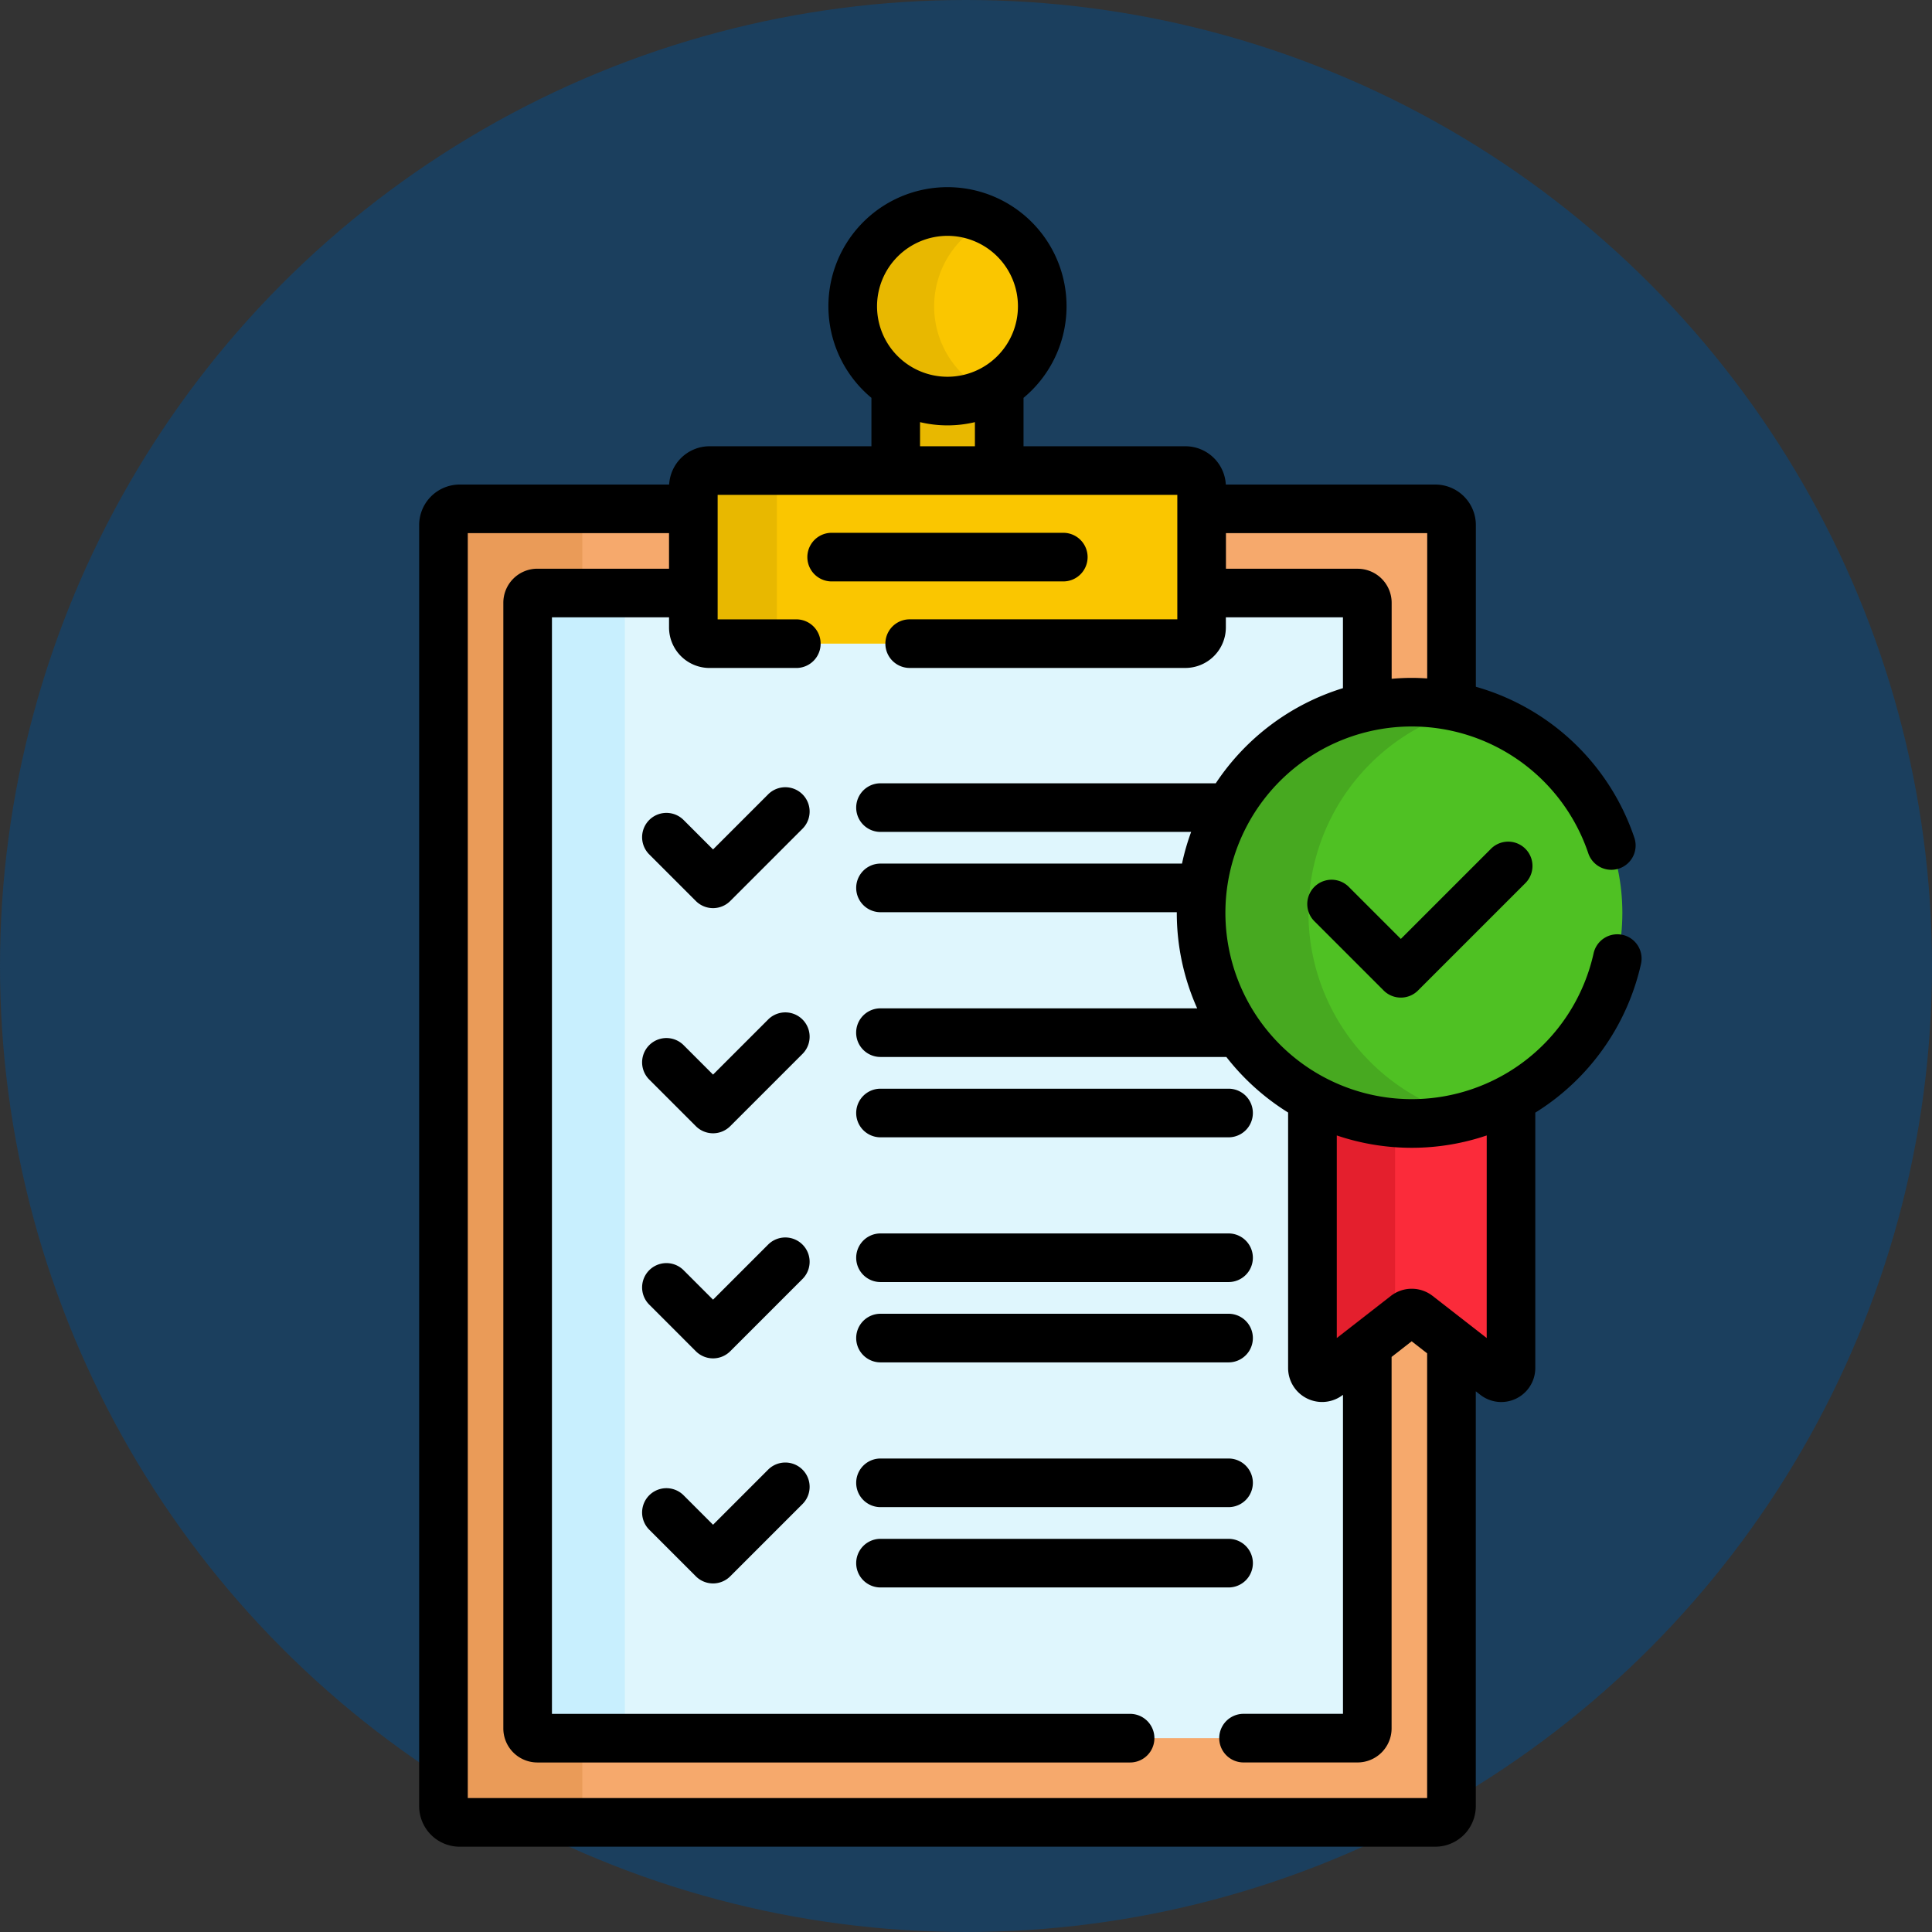 <svg xmlns="http://www.w3.org/2000/svg" width="122" height="122" viewBox="0 0 122 122">
  <rect x="0" y="0" width="122" height="122" fill="#333333" stroke="none"/>
  <g id="Grupo_946735" data-name="Grupo 946735" transform="translate(7760 9609)">
    <circle id="Elipse_5274" data-name="Elipse 5274" cx="61" cy="61" r="61" transform="translate(-7760 -9609)" fill="#1b3f5e"/>
    <g id="obediente" transform="translate(-7800.938 -9597.177)">
      <path id="Trazado_678293" data-name="Trazado 678293" d="M217.719,62.2a5.954,5.954,0,0,1-3.267-.972v5.36h6.535v-5.36A5.957,5.957,0,0,1,217.719,62.2Z" transform="translate(-116.95 -48.698)" fill="#e8b800"/>
      <g id="Grupo_946725" data-name="Grupo 946725" transform="translate(68.942 20.309)">
        <path id="Trazado_678294" data-name="Trazado 678294" d="M136.427,150.146a.614.614,0,0,0-.755,0l-4.9,3.816a.614.614,0,0,1-.991-.484v-17a13.3,13.3,0,0,1,8.78-24.794V100.255a1.023,1.023,0,0,0-1.023-1.023h-14.96v7.489a.819.819,0,0,1-.819.819H91.709a.819.819,0,0,1-.819-.819V99.232H75.93a1.023,1.023,0,0,0-1.023,1.023v80.9a1.023,1.023,0,0,0,1.023,1.023h61.607a1.023,1.023,0,0,0,1.023-1.023V151.808Z" transform="translate(-74.907 -99.232)" fill="#f6a96c"/>
      </g>
      <path id="Trazado_678295" data-name="Trazado 678295" d="M83.677,181.153v-4.292H80.836a.614.614,0,0,1-.614-.614V105.162a.614.614,0,0,1,.614-.614h2.841v-4.292A1.023,1.023,0,0,1,84.7,99.233H75.93a1.023,1.023,0,0,0-1.023,1.023v80.9a1.023,1.023,0,0,0,1.023,1.023H84.7a1.023,1.023,0,0,1-1.023-1.023Z" transform="translate(-5.965 -78.924)" fill="#ea9b58"/>
      <path id="Trazado_678296" data-name="Trazado 678296" d="M151.426,174.618a.614.614,0,0,1-.991-.484V157.127A13.3,13.3,0,0,1,153.9,132.4v-6.579a.614.614,0,0,0-.614-.614H143.232v2.174a.819.819,0,0,1-.819.819h-30.05a.819.819,0,0,1-.819-.819V125.2H101.49a.614.614,0,0,0-.614.614V196.9a.614.614,0,0,0,.614.614h51.8a.614.614,0,0,0,.614-.614v-24.21Z" transform="translate(-26.619 -99.578)" fill="#dff6fd"/>
      <g id="Grupo_946726" data-name="Grupo 946726" transform="translate(74.257 25.624)">
        <path id="Trazado_678297" data-name="Trazado 678297" d="M107.016,196.9V125.816a.614.614,0,0,1,.614-.614h-6.14a.614.614,0,0,0-.614.614V196.9a.614.614,0,0,0,.614.614h6.14A.614.614,0,0,1,107.016,196.9Z" transform="translate(-100.876 -125.202)" fill="#c8effe"/>
      </g>
      <g id="Grupo_946727" data-name="Grupo 946727" transform="translate(84.72 17.891)">
        <path id="Trazado_678298" data-name="Trazado 678298" d="M183.076,98.348h-30.05A1.023,1.023,0,0,1,152,97.325V88.441a1.023,1.023,0,0,1,1.023-1.023h30.05a1.023,1.023,0,0,1,1.023,1.023v8.884A1.023,1.023,0,0,1,183.076,98.348Z" transform="translate(-152.002 -87.418)" fill="#fac600"/>
      </g>
      <g id="Grupo_946728" data-name="Grupo 946728" transform="translate(84.72 17.891)">
        <path id="Trazado_678299" data-name="Trazado 678299" d="M157.277,97.325V88.441a1.023,1.023,0,0,1,1.023-1.023h-5.275A1.023,1.023,0,0,0,152,88.441v8.884a1.023,1.023,0,0,0,1.023,1.023H158.3A1.023,1.023,0,0,1,157.277,97.325Z" transform="translate(-152.002 -87.418)" fill="#e8b800"/>
      </g>
      <path id="Trazado_678300" data-name="Trazado 678300" d="M349.294,282.776a13.238,13.238,0,0,1-6.269-1.569v17a.614.614,0,0,0,.991.484l4.9-3.816a.614.614,0,0,1,.755,0l4.9,3.816a.614.614,0,0,0,.991-.484v-17A13.242,13.242,0,0,1,349.294,282.776Z" transform="translate(-219.209 -223.654)" fill="#fb2b3a"/>
      <path id="Trazado_678301" data-name="Trazado 678301" d="M343.025,281.207v17a.614.614,0,0,0,.991.484l4.226-3.291V282.73A13.216,13.216,0,0,1,343.025,281.207Z" transform="translate(-219.209 -223.654)" fill="#e41f2d"/>
      <g id="Grupo_946731" data-name="Grupo 946731" transform="translate(116.783 32.519)">
        <g id="Grupo_946729" data-name="Grupo 946729" transform="translate(0 0)">
          <circle id="Elipse_5286" data-name="Elipse 5286" cx="13.301" cy="13.301" r="13.301" fill="#4fc123"/>
        </g>
        <g id="Grupo_946730" data-name="Grupo 946730" transform="translate(0)">
          <path id="Trazado_678302" data-name="Trazado 678302" d="M315.443,172.19a13.306,13.306,0,0,1,9.911-12.864,13.3,13.3,0,1,0,0,25.728,13.306,13.306,0,0,1-9.911-12.864Z" transform="translate(-308.663 -158.889)" fill="#47a920"/>
        </g>
      </g>
      <g id="Grupo_946732" data-name="Grupo 946732" transform="translate(94.785 1.535)">
        <circle id="Elipse_5287" data-name="Elipse 5287" cx="5.984" cy="5.984" r="5.984" transform="translate(0)" fill="#fac600"/>
      </g>
      <g id="Grupo_946733" data-name="Grupo 946733" transform="translate(94.785 1.535)">
        <path id="Trazado_678303" data-name="Trazado 678303" d="M206.321,13.484a5.984,5.984,0,0,1,3.413-5.4,5.984,5.984,0,1,0,0,10.809A5.984,5.984,0,0,1,206.321,13.484Z" transform="translate(-201.179 -7.5)" fill="#e8b800"/>
      </g>
      <g id="Grupo_946734" data-name="Grupo 946734" transform="translate(67.407 0)">
        <path id="Trazado_678304" data-name="Trazado 678304" d="M144.151,185.6l-3.478,3.478-1.859-1.859a1.535,1.535,0,1,0-2.171,2.171l2.944,2.944a1.535,1.535,0,0,0,2.171,0l4.564-4.564a1.535,1.535,0,0,0-2.171-2.171Z" transform="translate(-122.115 -147.261)"/>
        <path id="Trazado_678305" data-name="Trazado 678305" d="M144.151,255.049l-3.478,3.478-1.859-1.859a1.535,1.535,0,0,0-2.171,2.171l2.944,2.944a1.535,1.535,0,0,0,2.171,0l4.564-4.564a1.535,1.535,0,0,0-2.171-2.171Z" transform="translate(-122.115 -202.492)"/>
        <path id="Trazado_678306" data-name="Trazado 678306" d="M203.785,281.21h21.979a1.535,1.535,0,0,0,0-3.07H203.785a1.535,1.535,0,0,0,0,3.07Z" transform="translate(-174.653 -221.215)"/>
        <path id="Trazado_678307" data-name="Trazado 678307" d="M144.151,324.492l-3.478,3.478-1.859-1.859a1.535,1.535,0,1,0-2.171,2.171l2.944,2.945a1.535,1.535,0,0,0,2.171,0l4.564-4.564a1.535,1.535,0,0,0-2.171-2.171Z" transform="translate(-122.115 -257.723)"/>
        <path id="Trazado_678308" data-name="Trazado 678308" d="M225.764,322.8H203.785a1.535,1.535,0,0,0,0,3.07h21.979a1.535,1.535,0,0,0,0-3.07Z" transform="translate(-174.653 -256.735)"/>
        <path id="Trazado_678309" data-name="Trazado 678309" d="M225.764,347.583H203.785a1.535,1.535,0,0,0,0,3.07h21.979a1.535,1.535,0,0,0,0-3.07Z" transform="translate(-174.653 -276.446)"/>
        <path id="Trazado_678310" data-name="Trazado 678310" d="M144.151,393.934l-3.478,3.479-1.859-1.859a1.535,1.535,0,1,0-2.171,2.171l2.944,2.944a1.535,1.535,0,0,0,2.171,0l4.564-4.564a1.535,1.535,0,0,0-2.171-2.171Z" transform="translate(-122.115 -312.953)"/>
        <path id="Trazado_678311" data-name="Trazado 678311" d="M225.764,392.243H203.785a1.535,1.535,0,0,0,0,3.07h21.979a1.535,1.535,0,0,0,0-3.07Z" transform="translate(-174.653 -311.965)"/>
        <path id="Trazado_678312" data-name="Trazado 678312" d="M227.3,418.56a1.535,1.535,0,0,0-1.535-1.535H203.785a1.535,1.535,0,0,0,0,3.07h21.979A1.535,1.535,0,0,0,227.3,418.56Z" transform="translate(-174.653 -331.675)"/>
        <path id="Trazado_678313" data-name="Trazado 678313" d="M143.4,47.211a1.534,1.534,0,0,0-1.831,1.166,11.766,11.766,0,1,1-.342-6.338,1.535,1.535,0,1,0,2.907-.986,14.83,14.83,0,0,0-10-9.509V21.333a2.561,2.561,0,0,0-2.558-2.558H118.345a2.559,2.559,0,0,0-2.551-2.418H105.571V13.3a7.519,7.519,0,1,0-9.605,0v3.057H85.744a2.559,2.559,0,0,0-2.551,2.418H69.965a2.561,2.561,0,0,0-2.558,2.558v80.9a2.561,2.561,0,0,0,2.558,2.558h61.607a2.561,2.561,0,0,0,2.558-2.558v-26.2l.288.224a2.149,2.149,0,0,0,3.469-1.7V58.437a14.73,14.73,0,0,0,1.543-1.1,14.9,14.9,0,0,0,5.134-8.3A1.535,1.535,0,0,0,143.4,47.211ZM131.061,31.018c-.324-.021-.649-.035-.976-.035-.428,0-.85.022-1.268.058v-4.8a2.151,2.151,0,0,0-2.149-2.149h-8.315V21.844h12.709ZM100.769,3.07A4.449,4.449,0,1,1,96.32,7.519a4.454,4.454,0,0,1,4.449-4.449ZM99.036,14.834a7.471,7.471,0,0,0,3.465,0v1.522H99.036V14.834Zm32.025,86.883H70.477V21.844H83.185v2.245H74.871a2.151,2.151,0,0,0-2.149,2.149V97.323a2.151,2.151,0,0,0,2.149,2.149H112.3a1.535,1.535,0,0,0,0-3.07H75.792V27.159h7.394V27.8a2.561,2.561,0,0,0,2.558,2.558h5.48a1.535,1.535,0,1,0,0-3.07H86.255V19.426h29.027v7.86h-16.9a1.535,1.535,0,1,0,0,3.07h17.407a2.561,2.561,0,0,0,2.558-2.558v-.639h7.394v4.473a14.9,14.9,0,0,0-8.031,6.008H96.539a1.535,1.535,0,0,0,0,3.07h19.616a14.708,14.708,0,0,0-.577,2H96.539a1.535,1.535,0,1,0,0,3.07h18.71c0,.013,0,.025,0,.038a14.744,14.744,0,0,0,1.287,6.033h-20a1.535,1.535,0,1,0,0,3.07h21.842a14.947,14.947,0,0,0,3.9,3.508V74.555a2.146,2.146,0,0,0,3.465,1.7V96.4h-6.279a1.535,1.535,0,0,0,0,3.07h7.2a2.151,2.151,0,0,0,2.149-2.149V73.863l1.268-.988.976.761v28.082Zm3.758-29.047-3.413-2.658a2.147,2.147,0,0,0-2.641,0l-3.413,2.658V59.877a14.756,14.756,0,0,0,9.468,0Z" transform="translate(-67.407 0)"/>
        <path id="Trazado_678314" data-name="Trazado 678314" d="M353.03,202.367l-5.693,5.693-3.288-3.288a1.535,1.535,0,1,0-2.171,2.171l4.373,4.373a1.535,1.535,0,0,0,2.171,0l6.778-6.778a1.535,1.535,0,0,0-2.171-2.171Z" transform="translate(-285.347 -160.593)"/>
        <path id="Trazado_678315" data-name="Trazado 678315" d="M204.878,108.157a1.535,1.535,0,0,0-1.535-1.535H188.716a1.535,1.535,0,0,0,0,3.07h14.627A1.535,1.535,0,0,0,204.878,108.157Z" transform="translate(-162.668 -84.8)"/>
      </g>
    </g>
  </g>
</svg>
